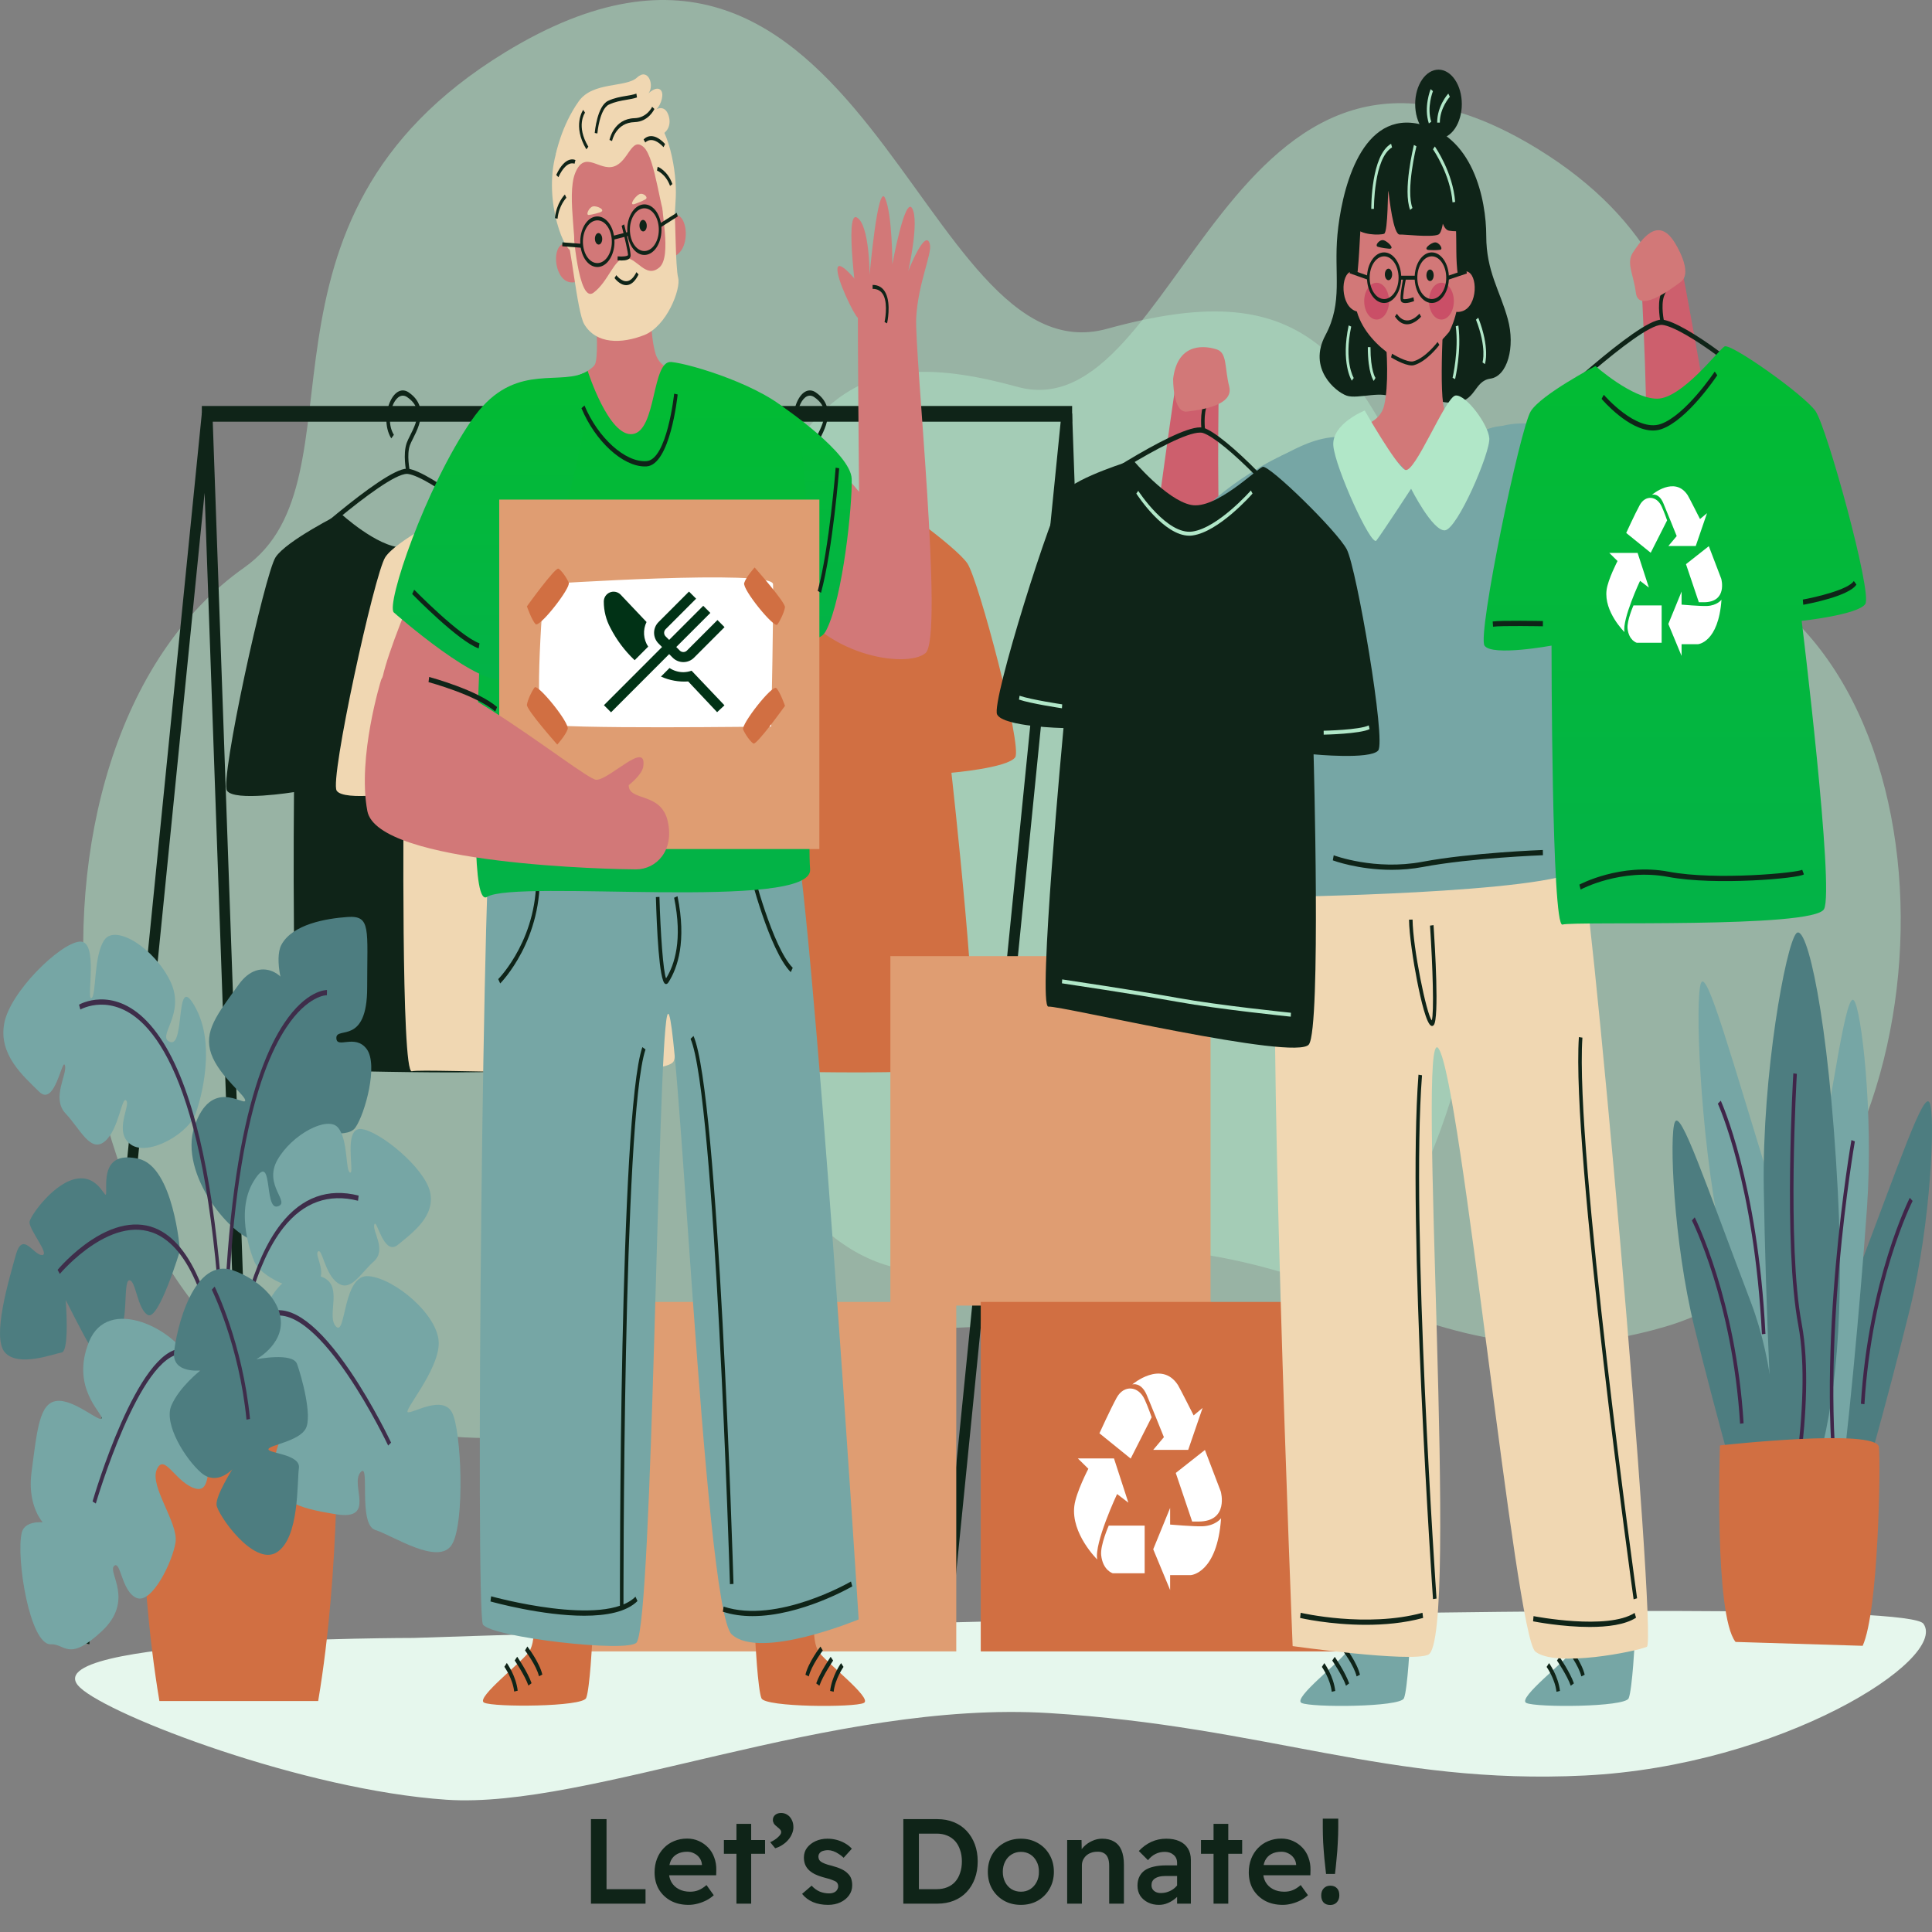 <svg width="160" height="160" viewBox="0 0 160 160" fill="none" xmlns="http://www.w3.org/2000/svg">
<rect x="0" y="0" width="160" height="160" fill="#808080" stroke="none"/>
<g clip-path="url(#clip0_1502_40753)">
<path opacity="0.5" d="M41.822 4.337C71.668 -13.9 75.99 31.552 91.68 27.23C107.371 22.907 112.863 27.92 119.723 47.759C129.814 76.946 117.055 116.224 97.447 111.754C61.916 103.654 55.354 124.957 29.554 117.464C3.754 109.971 -0.935 61.908 20.231 46.999C30.699 39.626 18.931 18.324 41.822 4.337Z" fill="#B1E7C8"/>
<path opacity="0.5" d="M127.275 12.286C101.525 -3.448 97.797 35.765 84.26 32.037C70.723 28.308 65.985 32.632 60.067 49.748C51.361 74.928 62.368 108.814 79.285 104.958C109.938 97.971 115.6 116.349 137.858 109.885C160.116 103.42 164.162 61.954 145.902 49.092C136.871 42.731 147.024 24.353 127.275 12.286Z" fill="#B1E7C8"/>
<path d="M34.241 135.647C34.241 135.647 157.24 131.528 159.295 134.474C161.349 137.421 147.483 146.24 131.229 147.041C114.976 147.843 104.906 142.984 86.912 141.872C68.917 140.759 48.775 149.847 36.97 149.046C25.164 148.244 9.137 142.123 6.623 139.751C2.271 135.647 34.241 135.647 34.241 135.647Z" fill="#E6F7ED"/>
<path d="M31.422 48.511C28.493 48.511 23.535 48.327 23.236 47.094C23.199 46.941 23.199 46.705 23.41 46.448C23.762 46.12 31.708 38.812 33.708 38.812C33.742 38.812 33.774 38.813 33.805 38.818C35.599 39.047 41.485 43.568 43.205 46.037C43.367 46.27 43.341 46.49 43.31 46.601C42.881 48.168 34.583 48.511 31.422 48.511ZM33.708 39.245C31.792 39.245 23.662 46.724 23.58 46.8C23.534 46.859 23.506 46.923 23.512 46.947C23.623 47.401 25.82 48.077 31.422 48.077C38.003 48.077 42.826 47.213 43.039 46.437C43.045 46.413 43.005 46.354 43.001 46.348C41.309 43.919 35.535 39.474 33.78 39.25C33.757 39.247 33.734 39.245 33.708 39.245Z" fill="#0F2418"/>
<path d="M28.216 42.528C28.216 42.528 31.231 45.296 33.288 45.341C35.346 45.386 38.413 41.419 38.92 41.134C39.428 40.85 45.473 45.28 46.401 46.656C47.329 48.032 50.975 61.834 50.362 62.715C49.75 63.597 45.082 63.997 45.082 63.997C45.082 63.997 47.585 86.306 46.696 87.906C45.808 89.506 25.937 88.44 25.026 88.719C24.115 88.997 24.347 65.599 24.347 65.599C24.347 65.599 19.394 66.402 18.798 65.478C18.202 64.555 21.926 47.519 22.825 46.145C23.723 44.772 28.216 42.528 28.216 42.528Z" fill="#0F2418"/>
<path d="M33.652 39.099C33.64 39.039 33.347 37.621 33.685 36.673C33.748 36.495 33.849 36.294 33.966 36.062C34.271 35.456 34.651 34.7 34.534 34.017C34.461 33.589 34.189 33.211 33.726 32.892C33.316 32.611 32.889 32.813 32.583 33.432C32.238 34.131 32.139 35.241 32.619 36.01L32.403 36.304C31.816 35.364 31.93 34.019 32.346 33.176C32.735 32.388 33.311 32.129 33.85 32.498C34.397 32.874 34.723 33.349 34.819 33.91C34.971 34.794 34.527 35.676 34.202 36.321C34.092 36.539 33.997 36.727 33.945 36.875C33.664 37.663 33.93 38.957 33.933 38.97L33.652 39.099Z" fill="#0F2418"/>
<path d="M32.973 47.975C30.959 47.975 28.797 45.383 28.696 45.261L28.882 44.926C28.909 44.958 31.544 48.118 33.576 47.447C35.637 46.769 38.064 43.24 38.088 43.205L38.295 43.513C38.194 43.661 35.782 47.166 33.64 47.871C33.421 47.942 33.198 47.975 32.973 47.975Z" fill="#0F2418"/>
<path d="M7.399 136.17L6.528 135.98L16.719 34.179L17.595 34.241L21.191 136.048L20.312 136.116L16.945 40.816L7.399 136.17Z" fill="#0F2418"/>
<path d="M78.594 136.17L77.723 135.98L87.915 34.179L88.79 34.241L92.386 136.048L91.507 136.116L88.14 40.816L78.594 136.17Z" fill="#0F2418"/>
<path d="M88.789 33.622H16.715V34.923H88.789V33.622Z" fill="#0F2418"/>
<path d="M79.194 107.82H46.746V136.762H79.194V107.82Z" fill="#DF9D72"/>
<path d="M40.504 48.511C37.576 48.511 32.618 48.327 32.319 47.094C32.282 46.941 32.282 46.705 32.492 46.448C32.845 46.12 40.791 38.812 42.791 38.812C42.825 38.812 42.857 38.813 42.888 38.818C44.682 39.047 50.568 43.568 52.288 46.037C52.45 46.27 52.424 46.49 52.394 46.601C51.963 48.168 43.665 48.511 40.504 48.511ZM42.791 39.245C40.875 39.245 32.745 46.724 32.663 46.8C32.617 46.859 32.59 46.923 32.595 46.947C32.706 47.401 34.903 48.077 40.505 48.077C47.086 48.077 51.909 47.213 52.122 46.437C52.129 46.413 52.088 46.354 52.084 46.348C50.392 43.919 44.618 39.474 42.863 39.25C42.84 39.247 42.816 39.245 42.791 39.245Z" fill="#0F2418"/>
<path d="M37.299 42.528C37.299 42.528 40.314 45.296 42.371 45.341C44.429 45.386 47.495 41.419 48.003 41.134C48.51 40.85 54.556 45.28 55.484 46.656C56.412 48.032 60.057 61.834 59.445 62.715C58.833 63.597 54.165 63.997 54.165 63.997C54.165 63.997 56.667 86.306 55.779 87.906C54.891 89.506 35.02 88.44 34.109 88.719C33.198 88.997 33.43 65.599 33.43 65.599C33.43 65.599 28.477 66.402 27.881 65.478C27.284 64.555 31.009 47.519 31.907 46.145C32.805 44.771 37.299 42.528 37.299 42.528Z" fill="#F0D7B2"/>
<path d="M42.736 39.098C42.723 39.039 42.43 37.621 42.768 36.672C42.831 36.495 42.933 36.294 43.05 36.062C43.355 35.455 43.734 34.7 43.617 34.016C43.544 33.588 43.272 33.21 42.809 32.892C42.4 32.611 41.972 32.812 41.666 33.432C41.321 34.131 41.222 35.241 41.702 36.01L41.487 36.304C40.899 35.363 41.013 34.018 41.429 33.176C41.818 32.388 42.395 32.129 42.933 32.498C43.48 32.874 43.806 33.349 43.902 33.91C44.054 34.794 43.61 35.676 43.285 36.321C43.176 36.539 43.081 36.727 43.028 36.875C42.747 37.663 43.014 38.957 43.016 38.97L42.736 39.098Z" fill="#0F2418"/>
<path d="M42.056 47.975C40.042 47.975 37.88 45.383 37.779 45.261L37.965 44.926C37.992 44.958 40.63 48.119 42.659 47.447C44.72 46.769 47.148 43.24 47.172 43.205L47.378 43.513C47.277 43.661 44.866 47.166 42.723 47.871C42.505 47.942 42.281 47.975 42.056 47.975Z" fill="#0F2418"/>
<path d="M65.133 48.511C62.205 48.511 57.247 48.327 56.948 47.094C56.911 46.941 56.911 46.705 57.121 46.448C57.474 46.12 65.42 38.812 67.42 38.812C67.454 38.812 67.486 38.813 67.517 38.818C69.311 39.047 75.197 43.568 76.917 46.037C77.079 46.27 77.053 46.49 77.022 46.601C76.592 48.168 68.294 48.511 65.133 48.511ZM67.42 39.245C65.504 39.245 57.374 46.724 57.292 46.8C57.245 46.859 57.218 46.923 57.224 46.947C57.334 47.401 59.532 48.077 65.133 48.077C71.714 48.077 76.538 47.213 76.751 46.437C76.757 46.413 76.717 46.354 76.713 46.348C75.021 43.919 69.247 39.474 67.492 39.25C67.469 39.247 67.445 39.245 67.42 39.245Z" fill="#0F2418"/>
<path d="M61.927 42.528C61.927 42.528 64.942 45.296 66.999 45.341C69.057 45.386 72.124 41.419 72.631 41.134C73.139 40.85 79.184 45.28 80.112 46.656C81.04 48.032 84.686 61.834 84.073 62.715C83.461 63.597 78.793 63.997 78.793 63.997C78.793 63.997 81.296 86.306 80.407 87.906C79.519 89.506 59.648 88.44 58.737 88.719C57.826 88.997 58.058 65.599 58.058 65.599C58.058 65.599 53.105 66.402 52.509 65.478C51.912 64.555 55.637 47.519 56.535 46.145C57.433 44.771 61.927 42.528 61.927 42.528Z" fill="#D16F42"/>
<path d="M67.364 39.098C67.352 39.039 67.059 37.621 67.397 36.672C67.46 36.495 67.561 36.294 67.678 36.062C67.983 35.455 68.363 34.7 68.246 34.016C68.172 33.588 67.9 33.21 67.437 32.892C67.028 32.611 66.6 32.812 66.294 33.432C65.949 34.131 65.851 35.241 66.331 36.01L66.115 36.304C65.528 35.363 65.642 34.018 66.057 33.176C66.447 32.388 67.023 32.129 67.561 32.498C68.108 32.874 68.435 33.349 68.531 33.91C68.682 34.794 68.238 35.676 67.914 36.321C67.804 36.539 67.709 36.727 67.657 36.875C67.376 37.663 67.642 38.957 67.645 38.97L67.364 39.098Z" fill="#0F2418"/>
<path d="M66.685 47.975C64.671 47.975 62.509 45.383 62.408 45.261L62.594 44.926C62.621 44.958 65.257 48.119 67.288 47.447C69.349 46.769 71.776 43.24 71.801 43.205L72.007 43.513C71.906 43.661 69.495 47.166 67.352 47.871C67.134 47.942 66.91 47.975 66.685 47.975Z" fill="#0F2418"/>
<path d="M100.251 79.182H73.737V108.123H100.251V79.182Z" fill="#DF9D72"/>
<path d="M148.466 128.689C148.466 128.689 151.015 112.261 147.156 99.786C143.297 87.311 141.343 80.141 140.861 81.434C140.378 82.726 140.742 93.614 142.473 102.305C144.203 110.995 147.133 124.076 148.466 128.689Z" fill="#76A6A5"/>
<path d="M145.913 110.495C145.295 98.038 142.296 91.465 142.265 91.4L142.507 91.154C142.538 91.22 145.581 97.879 146.206 110.464L145.913 110.495Z" fill="#402549"/>
<path d="M152.199 129.78C152.199 129.78 149.65 116.412 153.509 106.26C157.368 96.109 159.322 90.274 159.804 91.326C160.287 92.378 159.923 101.238 158.192 108.31C156.461 115.382 153.532 126.026 152.199 129.78Z" fill="#4D7D80"/>
<path d="M152.252 124.397C152.252 124.397 147.781 113.479 149.869 101.252C151.957 89.024 152.908 82.176 153.526 82.843C154.144 83.51 155.165 92.141 154.617 100.009C154.068 107.877 152.936 119.939 152.252 124.397Z" fill="#76A6A5"/>
<path d="M147.381 127.305C147.381 127.305 153.47 122.92 152.201 98.677C151.442 84.18 149.615 76.339 148.755 77.302C147.895 78.266 145.925 88.974 146.068 98.364C146.211 107.755 146.812 122.078 147.381 127.305Z" fill="#4D7D80"/>
<path d="M148.034 127.529L147.754 127.395C147.778 127.285 150.159 116.29 148.926 109.744C147.673 103.097 148.507 89.032 148.516 88.891L148.808 88.93C148.8 89.07 147.971 103.057 149.209 109.629C150.466 116.301 148.134 127.074 148.034 127.529Z" fill="#402549"/>
<path d="M152.11 124.448C150.319 111.737 153.298 94.586 153.328 94.415L153.612 94.524C153.582 94.695 150.62 111.749 152.397 124.36L152.11 124.448Z" fill="#402549"/>
<path d="M154.405 116.292L154.112 116.253C154.738 105.998 158.126 99.264 158.16 99.197L158.394 99.459C158.361 99.524 155.022 106.167 154.405 116.292Z" fill="#402549"/>
<path d="M146.313 131.376C146.313 131.376 148.862 118.008 145.003 107.856C141.144 97.705 139.19 91.871 138.708 92.922C138.225 93.974 138.588 102.834 140.32 109.906C142.05 116.978 144.98 127.623 146.313 131.376Z" fill="#4D7D80"/>
<path d="M144.106 117.908C143.488 107.782 140.149 101.141 140.116 101.075L140.35 100.813C140.384 100.88 143.772 107.614 144.398 117.869L144.106 117.908Z" fill="#402549"/>
<path d="M142.438 119.704C142.438 119.704 155.462 118.251 155.605 119.849C155.749 121.447 155.565 133.419 154.258 136.299L143.731 135.978C141.948 133.726 142.438 119.704 142.438 119.704Z" fill="#D16F42"/>
<path d="M48.94 157.653V150.653H50.23V156.453H53.46V157.653H48.94ZM57.02 157.753C56.467 157.753 55.977 157.64 55.55 157.413C55.13 157.18 54.8 156.863 54.56 156.463C54.327 156.057 54.21 155.59 54.21 155.063C54.21 154.65 54.277 154.273 54.41 153.933C54.543 153.593 54.73 153.3 54.97 153.053C55.21 152.8 55.493 152.607 55.82 152.473C56.153 152.333 56.513 152.263 56.9 152.263C57.253 152.263 57.577 152.33 57.87 152.463C58.17 152.597 58.43 152.78 58.65 153.013C58.87 153.24 59.037 153.513 59.15 153.833C59.27 154.147 59.327 154.49 59.32 154.863L59.31 155.303H55.05L54.81 154.453H58.28L58.13 154.623V154.393C58.11 154.193 58.043 154.017 57.93 153.863C57.817 153.703 57.67 153.58 57.49 153.493C57.317 153.4 57.123 153.353 56.91 153.353C56.583 153.353 56.307 153.417 56.08 153.543C55.853 153.663 55.68 153.843 55.56 154.083C55.447 154.323 55.39 154.62 55.39 154.973C55.39 155.313 55.46 155.61 55.6 155.863C55.747 156.117 55.953 156.313 56.22 156.453C56.487 156.593 56.797 156.663 57.15 156.663C57.397 156.663 57.623 156.623 57.83 156.543C58.043 156.463 58.27 156.32 58.51 156.113L59.11 156.953C58.93 157.12 58.723 157.263 58.49 157.383C58.263 157.497 58.023 157.587 57.77 157.653C57.517 157.72 57.267 157.753 57.02 157.753ZM60.989 157.653V151.043H62.209V157.653H60.989ZM59.95 153.523V152.383H63.359V153.523H59.95ZM64.196 153.063L63.786 152.563C64.053 152.443 64.269 152.303 64.436 152.143C64.609 151.983 64.696 151.847 64.696 151.733C64.696 151.647 64.663 151.57 64.596 151.503C64.529 151.43 64.463 151.37 64.396 151.323C64.243 151.203 64.139 151.1 64.086 151.013C64.033 150.92 64.006 150.823 64.006 150.723C64.006 150.55 64.07 150.41 64.196 150.303C64.323 150.197 64.486 150.143 64.686 150.143C64.879 150.143 65.053 150.193 65.206 150.293C65.359 150.393 65.48 150.53 65.566 150.703C65.659 150.877 65.706 151.083 65.706 151.323C65.706 151.51 65.666 151.693 65.586 151.873C65.513 152.053 65.406 152.223 65.266 152.383C65.133 152.537 64.973 152.673 64.786 152.793C64.606 152.913 64.409 153.003 64.196 153.063ZM68.576 157.753C68.116 157.753 67.699 157.677 67.326 157.523C66.959 157.363 66.659 157.137 66.426 156.843L67.216 156.163C67.416 156.383 67.639 156.547 67.886 156.653C68.132 156.753 68.392 156.803 68.666 156.803C68.779 156.803 68.879 156.79 68.966 156.763C69.059 156.737 69.139 156.697 69.206 156.643C69.272 156.59 69.322 156.527 69.356 156.453C69.396 156.38 69.416 156.3 69.416 156.213C69.416 156.053 69.356 155.927 69.236 155.833C69.169 155.793 69.066 155.747 68.926 155.693C68.786 155.633 68.602 155.577 68.376 155.523C68.016 155.43 67.712 155.323 67.466 155.203C67.226 155.077 67.039 154.937 66.906 154.783C66.792 154.65 66.709 154.507 66.656 154.353C66.602 154.193 66.576 154.017 66.576 153.823C66.576 153.523 66.662 153.257 66.836 153.023C67.016 152.79 67.252 152.607 67.546 152.473C67.839 152.34 68.166 152.273 68.526 152.273C68.792 152.273 69.049 152.307 69.296 152.373C69.549 152.44 69.782 152.537 69.996 152.663C70.209 152.783 70.392 152.93 70.546 153.103L69.866 153.853C69.746 153.733 69.609 153.627 69.456 153.533C69.309 153.433 69.159 153.357 69.006 153.303C68.852 153.25 68.709 153.223 68.576 153.223C68.449 153.223 68.336 153.237 68.236 153.263C68.136 153.283 68.052 153.317 67.986 153.363C67.919 153.41 67.866 153.47 67.826 153.543C67.792 153.61 67.776 153.687 67.776 153.773C67.782 153.86 67.802 153.94 67.836 154.013C67.876 154.08 67.929 154.137 67.996 154.183C68.062 154.23 68.169 154.283 68.316 154.343C68.462 154.403 68.652 154.46 68.886 154.513C69.212 154.6 69.486 154.697 69.706 154.803C69.926 154.91 70.099 155.033 70.226 155.173C70.352 155.293 70.442 155.433 70.496 155.593C70.549 155.753 70.576 155.933 70.576 156.133C70.576 156.447 70.486 156.727 70.306 156.973C70.132 157.213 69.896 157.403 69.596 157.543C69.296 157.683 68.956 157.753 68.576 157.753ZM74.809 157.653V150.653H77.619C78.126 150.653 78.582 150.737 78.989 150.903C79.403 151.07 79.756 151.31 80.049 151.623C80.343 151.937 80.569 152.307 80.729 152.733C80.889 153.16 80.969 153.633 80.969 154.153C80.969 154.673 80.889 155.15 80.729 155.583C80.569 156.01 80.343 156.38 80.049 156.693C79.763 157 79.412 157.237 78.999 157.403C78.586 157.57 78.126 157.653 77.619 157.653H74.809ZM76.099 156.643L76.009 156.453H77.569C77.896 156.453 78.189 156.4 78.449 156.293C78.709 156.187 78.926 156.037 79.099 155.843C79.279 155.643 79.416 155.4 79.509 155.113C79.609 154.827 79.659 154.507 79.659 154.153C79.659 153.8 79.609 153.483 79.509 153.203C79.416 152.917 79.279 152.673 79.099 152.473C78.919 152.273 78.699 152.12 78.439 152.013C78.186 151.907 77.896 151.853 77.569 151.853H75.979L76.099 151.683V156.643ZM84.548 157.753C84.021 157.753 83.551 157.637 83.138 157.403C82.724 157.163 82.398 156.837 82.158 156.423C81.924 156.01 81.808 155.54 81.808 155.013C81.808 154.487 81.924 154.017 82.158 153.603C82.398 153.19 82.724 152.867 83.138 152.633C83.551 152.393 84.021 152.273 84.548 152.273C85.068 152.273 85.534 152.393 85.948 152.633C86.361 152.867 86.684 153.19 86.918 153.603C87.158 154.017 87.278 154.487 87.278 155.013C87.278 155.54 87.158 156.01 86.918 156.423C86.684 156.837 86.361 157.163 85.948 157.403C85.534 157.637 85.068 157.753 84.548 157.753ZM84.548 156.663C84.834 156.663 85.091 156.593 85.318 156.453C85.544 156.307 85.721 156.11 85.848 155.863C85.981 155.61 86.044 155.327 86.038 155.013C86.044 154.693 85.981 154.41 85.848 154.163C85.721 153.91 85.544 153.713 85.318 153.573C85.091 153.433 84.834 153.363 84.548 153.363C84.261 153.363 84.001 153.437 83.768 153.583C83.541 153.723 83.364 153.92 83.238 154.173C83.111 154.42 83.048 154.7 83.048 155.013C83.048 155.327 83.111 155.61 83.238 155.863C83.364 156.11 83.541 156.307 83.768 156.453C84.001 156.593 84.261 156.663 84.548 156.663ZM88.378 157.653V152.383H89.568L89.588 153.463L89.358 153.583C89.431 153.35 89.561 153.137 89.748 152.943C89.942 152.743 90.171 152.583 90.438 152.463C90.705 152.337 90.981 152.273 91.268 152.273C91.668 152.273 92.001 152.353 92.268 152.513C92.541 152.673 92.745 152.913 92.878 153.233C93.011 153.553 93.078 153.953 93.078 154.433V157.653H91.858V154.523C91.858 154.25 91.822 154.027 91.748 153.853C91.675 153.673 91.561 153.543 91.408 153.463C91.255 153.377 91.068 153.34 90.848 153.353C90.668 153.353 90.501 153.383 90.348 153.443C90.195 153.497 90.061 153.577 89.948 153.683C89.841 153.783 89.755 153.903 89.688 154.043C89.628 154.177 89.598 154.323 89.598 154.483V157.653H88.988C88.875 157.653 88.765 157.653 88.658 157.653C88.558 157.653 88.465 157.653 88.378 157.653ZM97.482 157.653V154.283C97.482 153.997 97.385 153.773 97.192 153.613C97.005 153.447 96.762 153.363 96.462 153.363C96.182 153.363 95.929 153.42 95.702 153.533C95.475 153.64 95.265 153.813 95.072 154.053L94.312 153.293C94.625 152.96 94.972 152.707 95.352 152.533C95.732 152.36 96.142 152.273 96.582 152.273C97.002 152.273 97.362 152.34 97.662 152.473C97.969 152.607 98.205 152.807 98.372 153.073C98.539 153.333 98.622 153.653 98.622 154.033V157.653H97.482ZM95.982 157.753C95.642 157.753 95.339 157.687 95.072 157.553C94.805 157.42 94.592 157.237 94.432 157.003C94.279 156.763 94.202 156.483 94.202 156.163C94.202 155.883 94.252 155.64 94.352 155.433C94.452 155.22 94.599 155.043 94.792 154.903C94.992 154.763 95.239 154.66 95.532 154.593C95.832 154.52 96.175 154.483 96.562 154.483H98.072L97.982 155.363H96.492C96.312 155.363 96.152 155.38 96.012 155.413C95.872 155.447 95.752 155.497 95.652 155.563C95.552 155.63 95.479 155.71 95.432 155.803C95.385 155.89 95.362 155.997 95.362 156.123C95.362 156.257 95.395 156.373 95.462 156.473C95.529 156.567 95.619 156.64 95.732 156.693C95.845 156.747 95.979 156.773 96.132 156.773C96.352 156.773 96.559 156.737 96.752 156.663C96.952 156.59 97.129 156.487 97.282 156.353C97.435 156.22 97.555 156.07 97.642 155.903L97.892 156.583C97.752 156.817 97.579 157.02 97.372 157.193C97.172 157.367 96.952 157.503 96.712 157.603C96.479 157.703 96.235 157.753 95.982 157.753ZM100.501 157.653V151.043H101.721V157.653H100.501ZM99.461 153.523V152.383H102.871V153.523H99.461ZM106.229 157.753C105.676 157.753 105.186 157.64 104.759 157.413C104.339 157.18 104.009 156.863 103.769 156.463C103.536 156.057 103.419 155.59 103.419 155.063C103.419 154.65 103.486 154.273 103.619 153.933C103.752 153.593 103.939 153.3 104.179 153.053C104.419 152.8 104.702 152.607 105.029 152.473C105.362 152.333 105.722 152.263 106.109 152.263C106.462 152.263 106.786 152.33 107.079 152.463C107.379 152.597 107.639 152.78 107.859 153.013C108.079 153.24 108.246 153.513 108.359 153.833C108.479 154.147 108.536 154.49 108.529 154.863L108.519 155.303H104.259L104.019 154.453H107.489L107.339 154.623V154.393C107.319 154.193 107.252 154.017 107.139 153.863C107.026 153.703 106.879 153.58 106.699 153.493C106.526 153.4 106.332 153.353 106.119 153.353C105.792 153.353 105.516 153.417 105.289 153.543C105.062 153.663 104.889 153.843 104.769 154.083C104.656 154.323 104.599 154.62 104.599 154.973C104.599 155.313 104.669 155.61 104.809 155.863C104.956 156.117 105.162 156.313 105.429 156.453C105.696 156.593 106.006 156.663 106.359 156.663C106.606 156.663 106.832 156.623 107.039 156.543C107.252 156.463 107.479 156.32 107.719 156.113L108.319 156.953C108.139 157.12 107.932 157.263 107.699 157.383C107.472 157.497 107.232 157.587 106.979 157.653C106.726 157.72 106.476 157.753 106.229 157.753ZM109.818 155.193C109.772 154.78 109.725 154.35 109.678 153.903C109.638 153.457 109.605 153.013 109.578 152.573C109.558 152.133 109.548 151.717 109.548 151.323V150.613H110.828V151.323C110.828 151.737 110.815 152.17 110.788 152.623C110.768 153.07 110.735 153.513 110.688 153.953C110.648 154.393 110.605 154.807 110.558 155.193H109.818ZM110.168 157.763C109.928 157.763 109.742 157.693 109.608 157.553C109.482 157.413 109.418 157.217 109.418 156.963C109.418 156.73 109.485 156.54 109.618 156.393C109.758 156.24 109.942 156.163 110.168 156.163C110.402 156.163 110.585 156.233 110.718 156.373C110.852 156.507 110.918 156.703 110.918 156.963C110.918 157.197 110.848 157.39 110.708 157.543C110.568 157.69 110.388 157.763 110.168 157.763Z" fill="#0F2418"/>
<path d="M62.547 135.812C62.547 135.812 62.755 139.9 63.06 140.645C63.364 141.389 70.768 141.419 71.542 141.029C72.315 140.639 68.181 137.513 67.747 136.71C67.313 135.907 67.412 134.541 67.412 134.541L62.547 135.812Z" fill="#D16F42"/>
<path d="M69.039 140.105L68.749 140.033C68.888 138.811 69.623 137.774 69.654 137.73L69.856 138.046C69.848 138.056 69.161 139.028 69.039 140.105Z" fill="#0F2418"/>
<path d="M67.858 139.606L67.596 139.409C67.907 138.508 68.755 137.263 68.791 137.21L68.997 137.519C68.989 137.531 68.147 138.768 67.858 139.606Z" fill="#0F2418"/>
<path d="M66.981 138.834L66.703 138.695C66.935 137.688 67.906 136.416 67.947 136.363L68.141 136.688C68.132 136.7 67.188 137.936 66.981 138.834Z" fill="#0F2418"/>
<path d="M49.055 135.807C49.055 135.807 48.848 139.881 48.544 140.623C48.241 141.365 40.862 141.395 40.092 141.006C39.322 140.617 43.441 137.502 43.874 136.702C44.306 135.902 44.208 134.54 44.208 134.54L49.055 135.807Z" fill="#D16F42"/>
<path d="M71.11 134.114C71.11 134.114 67.359 74.464 65.567 67.116C63.775 59.769 41.66 65.038 40.831 65.945C40.002 66.853 39.352 133.508 39.995 134.535C40.647 135.577 52.126 136.919 52.731 136.012C54.06 134.018 54.465 87.149 55.248 84.12C56.136 80.679 58.251 133.193 60.599 135.353C62.947 137.514 71.11 134.114 71.11 134.114Z" fill="#76A6A5"/>
<path d="M55.161 81.493C55.126 81.493 55.098 81.481 55.08 81.471C54.585 81.198 54.391 76.857 54.318 74.294L54.612 74.276C54.694 77.206 54.924 80.519 55.162 81.023C55.871 79.89 56.54 77.831 55.828 74.347L56.109 74.222C56.871 77.951 56.12 80.159 55.355 81.356C55.285 81.464 55.215 81.493 55.161 81.493Z" fill="#0F2418"/>
<path d="M60.451 131.193C60.439 130.788 59.208 90.641 57.188 86.032L57.435 85.796C59.498 90.504 60.694 129.515 60.745 131.174L60.451 131.193Z" fill="#0F2418"/>
<path d="M51.34 133.277C51.337 131.607 51.282 92.306 53.197 86.717L53.459 86.912C51.576 92.409 51.633 132.868 51.634 133.277L51.34 133.277Z" fill="#0F2418"/>
<path d="M65.486 80.508C63.72 78.733 62.099 72.341 62.031 72.069L62.307 71.918C62.323 71.983 63.962 78.452 65.651 80.149L65.486 80.508Z" fill="#0F2418"/>
<path d="M41.425 81.446L41.261 81.086C41.296 81.052 44.735 77.562 44.38 72.001L44.672 71.96C45.044 77.782 41.461 81.41 41.425 81.446Z" fill="#0F2418"/>
<path d="M37.269 42.055C37.269 42.055 31.042 55.511 31.605 57.208C32.168 58.904 37.828 61.294 39.342 62.22C40.856 63.146 46.915 50.901 46.357 49.011C45.799 47.121 39.98 34.981 37.269 42.055Z" fill="#D27878"/>
<path d="M71.045 25.486C71.045 25.486 69.899 17.425 70.958 18.008C72.018 18.592 72.018 22.755 72.018 22.755C72.018 22.755 72.697 15.029 73.303 16.417C73.908 17.806 73.9 21.897 73.9 21.897C73.9 21.897 74.942 16.165 75.547 17.263C76.153 18.362 75.219 22.441 75.219 22.441C75.219 22.441 76.643 18.806 77.008 20.226C77.208 21.005 76.027 23.453 75.876 26.328C75.724 29.203 78.184 52.781 76.648 54.085C75.113 55.39 67.944 54.35 65.249 49.023C64.413 47.371 66.627 38.118 67.506 37.708C68.385 37.298 71.143 40.726 71.143 40.726C71.143 40.726 71.025 27.558 71.045 25.486Z" fill="#D27878"/>
<path d="M73.465 26.776L73.255 26.674C73.259 26.66 73.561 25.259 73.173 24.468C72.994 24.105 72.689 23.921 72.265 23.921V23.595C72.763 23.595 73.129 23.825 73.351 24.277C73.805 25.203 73.479 26.712 73.465 26.776Z" fill="#0F2418"/>
<path d="M71.443 23.898C71.443 23.898 69.527 21.379 69.362 22.189C69.198 22.998 70.81 26.233 71.044 26.314C71.279 26.395 72.135 24.74 71.443 23.898Z" fill="#D27878"/>
<path d="M64.75 33.633C64.75 33.633 70.476 37.509 70.534 39.664C70.591 41.819 69.815 49.449 68.439 52.173C67.062 54.898 62.699 48.535 61.105 47.357C59.51 46.179 61.951 31.486 64.75 33.633Z" fill="url(#paint0_linear_1502_40753)"/>
<path d="M54.275 18.655C54.275 18.655 53.382 26.102 54.275 29.247C55.167 32.393 61.078 28.929 62.863 39.564C64.647 50.198 64.816 59.277 63.366 60.008C61.916 60.74 45.492 60.347 44.487 60.657C41.363 61.623 41.448 34.795 42.563 33.83C43.679 32.865 48.698 31.143 49.256 30.202C49.813 29.261 48.921 21.05 48.921 21.05L54.275 18.655Z" fill="#D27878"/>
<path d="M53.187 11.21C53.187 11.21 49.401 11.012 47.839 12.968C46.276 14.925 47.406 17.711 47.319 20.358C47.227 23.142 48.579 24.806 48.579 24.806C48.579 24.806 50.815 26.698 52.245 26.498C52.812 26.419 56.833 22.82 55.799 19.277C54.721 15.586 54.786 11.089 53.187 11.21Z" fill="#D27878"/>
<path d="M48.783 17.8C48.783 17.8 49.136 17.765 49.685 17.587C50.234 17.409 49.458 17.022 49.113 17.093C48.767 17.163 48.465 17.855 48.783 17.8Z" fill="#F0D7B2"/>
<path d="M53.444 16.512C53.444 16.512 53.115 16.706 52.568 16.895C52.02 17.083 52.608 16.24 52.941 16.084C53.273 15.927 53.748 16.359 53.444 16.512Z" fill="#F0D7B2"/>
<path d="M54.763 20.076C54.763 20.076 54.992 17.882 55.952 17.82C56.913 17.758 57.22 20.428 55.97 21.161C54.72 21.894 54.763 20.076 54.763 20.076Z" fill="#D27878"/>
<path d="M48.203 21.765C48.203 21.765 47.491 19.811 46.572 20.228C45.652 20.645 45.968 23.314 47.312 23.385C48.656 23.457 48.203 21.765 48.203 21.765Z" fill="#D27878"/>
<path d="M47.315 20.757C48.033 20.886 46.848 16.232 47.643 14.31C48.438 12.387 49.606 14.177 50.835 13.788C52.063 13.399 52.286 11.268 53.305 12.185C54.324 13.101 54.721 18.026 55.284 18.32C55.847 18.614 55.855 18.413 55.963 16.371C56.07 14.329 55.443 10.298 53.613 9.166C51.783 8.034 47.348 9.146 46.26 12.057C44.813 15.923 46.596 20.628 47.315 20.757Z" fill="#F0D7B2"/>
<path d="M55.49 15.395C55.141 14.41 54.417 14.126 54.41 14.123L54.465 13.808C54.498 13.82 55.292 14.132 55.685 15.244L55.49 15.395Z" fill="#0F2418"/>
<path d="M46.245 14.672L46.064 14.488C46.835 12.829 47.623 13.239 47.656 13.257L47.579 13.562L47.617 13.409L47.58 13.562C47.553 13.548 46.914 13.235 46.245 14.672Z" fill="#0F2418"/>
<path d="M46.175 18.111L45.957 18.066C46.075 16.823 46.752 16.137 46.781 16.108L46.904 16.378C46.898 16.384 46.279 17.015 46.175 18.111Z" fill="#0F2418"/>
<path d="M53.315 19.159C53.479 19.117 53.588 18.872 53.557 18.613C53.527 18.353 53.37 18.176 53.206 18.218C53.041 18.26 52.933 18.504 52.963 18.764C52.994 19.024 53.151 19.2 53.315 19.159Z" fill="#0F2418"/>
<path d="M49.626 20.248C49.79 20.207 49.898 19.962 49.868 19.703C49.837 19.443 49.68 19.266 49.516 19.308C49.352 19.35 49.243 19.594 49.274 19.854C49.304 20.114 49.462 20.29 49.626 20.248Z" fill="#0F2418"/>
<path d="M47.454 18.867C47.454 18.867 47.88 25.187 49.148 24.244C50.416 23.301 50.859 21.344 51.825 21.369C52.792 21.394 53.485 23.082 54.595 22.158C55.705 21.234 54.615 17.076 54.926 16.961C55.237 16.846 55.744 17.264 55.848 17.542C55.952 17.82 55.926 22.081 56.163 23.012C56.401 23.943 55.21 27.024 53.346 27.752C51.481 28.481 49.381 28.521 48.386 26.854C47.771 25.822 47.264 19.903 46.92 19.818C46.575 19.735 47.454 18.867 47.454 18.867Z" fill="#F0D7B2"/>
<path d="M46.029 12.788C46.029 12.788 46.47 10.44 47.936 8.379C49.102 6.74 51.846 7.273 52.758 6.421C53.669 5.569 54.215 7.04 53.71 7.727C53.71 7.727 54.297 7.144 54.673 7.419C55.05 7.695 54.767 8.665 54.361 9.048C54.361 9.048 54.973 8.689 55.298 9.389C55.622 10.089 55.481 11.045 54.381 11.299C53.279 11.554 48.507 10.878 46.029 12.788Z" fill="#F0D7B2"/>
<path d="M49.471 11.054L49.252 11.013C49.26 10.922 49.453 8.781 50.359 8.352C50.876 8.106 51.396 8.019 51.854 7.942C52.16 7.89 52.45 7.842 52.702 7.753L52.753 8.069C52.488 8.162 52.192 8.212 51.879 8.265C51.431 8.341 50.923 8.426 50.426 8.662C49.653 9.028 49.472 11.033 49.471 11.054Z" fill="#0F2418"/>
<path d="M50.687 11.681L50.476 11.589C50.49 11.518 50.84 9.837 52.544 9.788C53.588 9.759 54.006 8.854 54.01 8.845L54.194 9.025C54.174 9.068 53.706 10.081 52.549 10.114C51.013 10.157 50.699 11.619 50.687 11.681Z" fill="#0F2418"/>
<path d="M48.559 12.366C47.38 10.401 48.29 9.109 48.299 9.097L48.45 9.334C48.418 9.379 47.692 10.431 48.724 12.15L48.559 12.366Z" fill="#0F2418"/>
<path d="M54.951 12.188C53.995 11.166 53.464 11.777 53.442 11.804L53.301 11.554C53.328 11.52 53.978 10.745 55.08 11.925L54.951 12.188Z" fill="#0F2418"/>
<path d="M51.587 18.637C51.587 18.637 52.166 20.884 52.114 21.185C52.063 21.486 51.149 21.39 51.149 21.39" fill="#D27878"/>
<path d="M51.482 21.573C51.367 21.573 51.251 21.565 51.139 21.554L51.155 21.23C51.553 21.271 51.953 21.225 52.011 21.13C52.024 20.958 51.754 19.752 51.483 18.696L51.688 18.58C51.865 19.27 52.273 20.909 52.219 21.226C52.172 21.497 51.84 21.573 51.482 21.573Z" fill="#0F2418"/>
<path d="M51.857 23.615C51.325 23.615 50.911 23.051 50.892 23.026L51.042 22.788C51.047 22.794 51.459 23.351 51.941 23.284C52.224 23.244 52.481 22.993 52.705 22.54L52.882 22.731C52.619 23.264 52.309 23.559 51.96 23.608C51.925 23.613 51.891 23.615 51.857 23.615Z" fill="#0F2418"/>
<path d="M49.47 22.113C48.779 22.113 48.192 21.382 48.075 20.375C48.011 19.824 48.095 19.268 48.313 18.811C48.532 18.354 48.857 18.05 49.23 17.955C49.311 17.935 49.392 17.924 49.473 17.924C50.164 17.924 50.751 18.656 50.868 19.663C50.932 20.215 50.848 20.77 50.63 21.227C50.411 21.684 50.085 21.988 49.712 22.083C49.632 22.103 49.551 22.113 49.47 22.113ZM49.473 18.249C49.405 18.249 49.336 18.258 49.268 18.275C48.953 18.355 48.678 18.612 48.493 18.998C48.309 19.384 48.237 19.854 48.292 20.319C48.391 21.17 48.886 21.788 49.47 21.788C49.538 21.788 49.607 21.779 49.675 21.762C49.99 21.681 50.265 21.425 50.45 21.039C50.634 20.653 50.706 20.183 50.651 19.718C50.552 18.867 50.056 18.249 49.473 18.249Z" fill="#0F2418"/>
<path d="M53.362 21.114C52.672 21.114 52.085 20.383 51.968 19.376C51.903 18.825 51.988 18.269 52.206 17.812C52.425 17.355 52.75 17.051 53.123 16.956C53.203 16.935 53.285 16.925 53.366 16.925C54.057 16.925 54.643 17.656 54.761 18.664C54.825 19.215 54.74 19.77 54.522 20.227C54.304 20.685 53.978 20.989 53.605 21.084C53.525 21.105 53.443 21.114 53.362 21.114ZM53.365 17.25C53.297 17.25 53.228 17.259 53.161 17.276C52.845 17.356 52.57 17.614 52.386 18C52.201 18.386 52.13 18.855 52.184 19.32C52.283 20.172 52.779 20.789 53.362 20.789C53.43 20.789 53.499 20.78 53.567 20.763C53.882 20.683 54.157 20.426 54.342 20.04C54.526 19.654 54.598 19.185 54.543 18.719C54.444 17.868 53.949 17.25 53.365 17.25Z" fill="#0F2418"/>
<path d="M52.059 19.198L50.744 19.534L50.782 19.855L52.097 19.519L52.059 19.198Z" fill="#0F2418"/>
<path d="M46.575 20.07L46.563 20.395L48.175 20.52L48.187 20.194L46.575 20.07Z" fill="#0F2418"/>
<path d="M56.043 17.624L54.604 18.537L54.691 18.837L56.13 17.924L56.043 17.624Z" fill="#0F2418"/>
<path d="M48.666 30.709C48.666 30.709 50.424 36.243 52.406 35.945C54.389 35.647 53.965 29.83 55.59 29.979C57.214 30.129 63.376 32 65.596 34.382C67.817 36.764 66.785 68.469 67.088 71.983C67.391 75.498 42.756 72.79 40.334 74.277C37.912 75.765 40.968 39.376 40.06 36.691C39.152 34.006 48.075 31.223 48.666 30.709Z" fill="url(#paint1_linear_1502_40753)"/>
<path d="M32.614 50.72C32.614 50.72 40.023 57.265 41.889 56.152C43.756 55.039 50.641 29.998 48.276 30.932C45.912 31.865 42.316 30.06 39.05 34.814C35.207 40.407 31.951 50.056 32.614 50.72Z" fill="url(#paint2_linear_1502_40753)"/>
<path d="M67.857 41.373H41.343V70.314H67.857V41.373Z" fill="#DF9D72"/>
<path d="M31.567 56.293C31.567 56.293 29.577 62.688 30.422 67.164C31.267 71.64 50.998 71.997 52.673 71.997C54.349 71.997 55.858 70.447 55.297 68.002C54.737 65.557 52.067 66.393 52.067 65.023C52.067 65.023 53.167 64.176 53.269 63.498C53.609 61.231 50.498 64.578 49.384 64.578C48.27 64.578 33.384 52.071 31.567 56.293Z" fill="#D27878"/>
<path d="M53.401 38.629C51.576 38.629 49.301 36.552 48.154 33.809L48.403 33.581C49.531 36.278 51.79 38.308 53.537 38.191C55.24 38.082 55.825 32.656 55.831 32.602L56.121 32.667C56.096 32.906 55.491 38.5 53.549 38.624C53.5 38.627 53.45 38.629 53.401 38.629Z" fill="#0F2418"/>
<path d="M41.017 58.927C39.44 57.56 35.528 56.501 35.489 56.491L35.541 56.064C35.704 56.108 39.544 57.148 41.166 58.553L41.017 58.927Z" fill="#0F2418"/>
<path d="M39.642 53.699C37.968 53.107 34.291 49.354 34.135 49.194L34.302 48.837C34.34 48.876 38.089 52.704 39.71 53.277L39.642 53.699Z" fill="#0F2418"/>
<path d="M67.994 49.095L67.721 48.935C68.694 45.309 69.201 38.797 69.206 38.732L69.498 38.781C69.493 38.847 68.981 45.417 67.994 49.095Z" fill="#0F2418"/>
<path d="M62.321 133.84C61.48 133.84 60.648 133.733 59.863 133.475L59.927 133.051C64.368 134.513 70.413 131.009 70.474 130.973L70.582 131.377C70.531 131.406 66.334 133.84 62.321 133.84Z" fill="#0F2418"/>
<path d="M48.383 133.808C44.896 133.808 40.873 132.696 40.619 132.625L40.674 132.199C40.768 132.225 50.062 134.796 52.628 132.232L52.793 132.591C51.878 133.505 50.203 133.808 48.383 133.808Z" fill="#0F2418"/>
<path d="M45.066 48.374C45.066 48.374 63.954 47.122 64.019 48.374C64.083 49.627 63.868 60.167 63.868 60.167C63.868 60.167 46.029 60.409 45.066 59.94C44.103 59.471 45.066 48.374 45.066 48.374Z" fill="white"/>
<path d="M55.417 54.172L50.603 58.991L50.014 58.402L54.828 53.583L54.533 53.289C54.299 53.054 54.168 52.736 54.168 52.405C54.168 52.073 54.299 51.755 54.533 51.521L57.06 48.991L57.649 49.58L55.122 52.11C55.083 52.149 55.053 52.194 55.032 52.245C55.011 52.296 55 52.35 55 52.405C55 52.459 55.011 52.514 55.032 52.564C55.053 52.615 55.083 52.661 55.122 52.7L55.417 52.994L58.239 50.169L58.828 50.759L56.005 53.583L56.299 53.878C56.377 53.956 56.483 54 56.594 54C56.704 54 56.81 53.956 56.888 53.878L59.417 51.348L60.004 51.937L57.477 54.467C57.243 54.701 56.925 54.832 56.594 54.832C56.263 54.832 55.945 54.701 55.711 54.467L55.417 54.172ZM52.56 54.675L53.68 53.553C53.481 53.254 53.364 52.909 53.34 52.551C53.316 52.192 53.386 51.834 53.543 51.512L51.39 49.238C51.276 49.125 51.132 49.047 50.974 49.016C50.817 48.984 50.654 49.001 50.505 49.062C50.357 49.123 50.23 49.228 50.141 49.361C50.052 49.495 50.004 49.652 50.004 49.812C50.001 50.582 50.192 51.34 50.56 52.016C51.071 53.009 51.747 53.908 52.56 54.675ZM56.594 55.667C56.186 55.667 55.786 55.547 55.446 55.322L54.738 56.03C55.445 56.349 56.22 56.488 56.994 56.435L59.389 58.98L59.996 58.41L57.273 55.544C57.055 55.622 56.825 55.664 56.594 55.667Z" fill="#013216"/>
<path d="M43.637 50.216C43.637 50.216 45.993 46.939 46.252 47.095C46.51 47.251 46.92 47.833 47.102 48.254C47.285 48.676 44.673 52.022 44.351 51.685C44.028 51.348 43.637 50.216 43.637 50.216Z" fill="#D16F42"/>
<path d="M62.496 46.996C62.496 46.996 65.069 49.894 65.007 50.296C64.945 50.698 64.624 51.391 64.373 51.727C64.121 52.062 61.459 48.803 61.632 48.278C61.803 47.753 62.496 46.996 62.496 46.996Z" fill="#D16F42"/>
<path d="M65.01 58.456C65.01 58.456 62.653 61.733 62.395 61.577C62.137 61.421 61.727 60.839 61.544 60.418C61.362 59.996 63.973 56.65 64.296 56.987C64.618 57.324 65.01 58.456 65.01 58.456Z" fill="#D16F42"/>
<path d="M46.149 61.662C46.149 61.662 43.575 58.764 43.637 58.362C43.699 57.96 44.02 57.267 44.272 56.931C44.523 56.596 47.185 59.855 47.013 60.38C46.841 60.906 46.149 61.662 46.149 61.662Z" fill="#D16F42"/>
<path d="M42.583 140.087C42.461 139.011 41.776 138.045 41.77 138.036L41.971 137.72C42.002 137.764 42.735 138.796 42.873 140.015L42.583 140.087Z" fill="#0F2418"/>
<path d="M43.761 139.592C43.472 138.756 42.633 137.525 42.625 137.513L42.831 137.204C42.867 137.257 43.712 138.497 44.022 139.395L43.761 139.592Z" fill="#0F2418"/>
<path d="M44.635 138.82C44.429 137.925 43.488 136.693 43.479 136.681L43.673 136.355C43.714 136.409 44.681 137.676 44.913 138.68L44.635 138.82Z" fill="#0F2418"/>
<path d="M21.353 102.795C21.353 102.795 23.383 104.833 25.44 102.332C27.496 99.831 28.791 99.14 27.609 97.557C26.427 95.973 24.696 96.113 25.17 94.622C25.643 93.131 28.648 94.515 29.44 93.369C30.231 92.224 31.338 88.194 30.373 86.884C29.408 85.574 27.855 86.919 27.856 85.949C27.857 84.98 30.413 86.592 30.408 81.766C30.402 76.939 30.749 75.801 28.776 75.941C27.041 76.064 24.229 76.526 23.305 78.243C22.66 79.44 23.519 82.393 23.632 81.658C23.745 80.922 21.561 79.051 19.774 81.529C17.988 84.008 16.833 85.407 17.498 87.287C18.163 89.168 20.465 90.807 20.299 91.172C20.132 91.537 17.474 89.265 16.112 93.263C14.751 97.26 19.272 102.63 21.353 102.795Z" fill="#4D7D80"/>
<path d="M21.014 104.359C21.014 104.359 19.351 100.502 21.014 97.811C22.677 95.12 21.824 100.223 22.978 99.912C24.131 99.6 21.774 98.169 22.978 96.053C24.181 93.937 27.131 92.381 27.988 93.376C28.845 94.372 28.595 96.986 28.996 97.111C29.397 97.235 28.394 93.377 29.899 93.501C31.403 93.626 35.165 96.706 35.616 98.713C36.068 100.721 34.162 102.09 32.958 103.085C31.754 104.081 31.202 100.845 31.002 101.405C30.801 101.965 32.055 103.495 30.952 104.473C29.849 105.451 29.069 107.007 27.979 106.26C26.889 105.513 26.689 103.334 26.338 103.646C25.987 103.957 27.341 105.657 25.987 106.456C24.633 107.256 21.442 105.682 21.014 104.359Z" fill="#76A6A5"/>
<path d="M16.256 92.066C16.256 92.066 18.067 87.062 16.256 83.571C14.444 80.08 15.373 86.701 14.117 86.297C12.861 85.893 15.428 84.036 14.117 81.291C12.806 78.546 9.593 76.527 8.66 77.819C7.726 79.111 7.999 82.502 7.562 82.664C7.125 82.825 8.218 77.819 6.579 77.981C4.94 78.143 0.843 82.139 0.352 84.743C-0.14 87.347 1.936 89.123 3.247 90.415C4.558 91.707 5.159 87.508 5.377 88.235C5.595 88.962 4.23 90.947 5.432 92.215C6.633 93.483 7.482 95.501 8.669 94.533C9.856 93.564 10.075 90.738 10.457 91.142C10.839 91.546 9.365 93.75 10.839 94.787C12.314 95.825 15.789 93.783 16.256 92.066Z" fill="#76A6A5"/>
<path d="M14.906 103.575C14.906 103.575 14.384 96.629 11.478 95.968C8.571 95.306 8.795 97.654 8.795 98.68C8.795 99.707 8.348 97.358 6.448 97.602C4.547 97.845 2.59 100.576 2.451 101.157C2.312 101.738 4.192 103.939 3.475 103.939C2.759 103.939 1.865 101.907 1.306 103.939C0.747 105.97 -0.706 110.768 0.411 112.008C1.529 113.247 4.435 112.122 5.106 112.008C5.777 111.894 5.442 107.662 5.442 107.662C5.442 107.662 7.121 110.985 7.399 111.355C7.677 111.724 8.601 110.747 9.66 110.38C10.718 110.012 10.149 106.087 10.702 106.028C11.255 105.97 11.366 108.462 12.26 108.908C13.154 109.355 14.906 103.575 14.906 103.575Z" fill="#4D7D80"/>
<path d="M18.583 122.91C18.582 122.756 18.454 107.463 23.279 101.343C25.006 99.152 27.166 98.37 29.701 99.013L29.651 99.441C27.207 98.819 25.128 99.57 23.471 101.671C18.75 107.658 18.875 122.751 18.877 122.902L18.583 122.91Z" fill="#3E2D4A"/>
<path d="M18.583 117.561C17.853 109.134 16.082 104.034 13.319 102.401C9.485 100.136 4.999 105.447 4.954 105.5L4.769 105.164C4.816 105.107 5.941 103.765 7.573 102.691C9.747 101.259 11.772 101.019 13.428 101.998C16.297 103.694 18.13 108.912 18.874 117.506L18.583 117.561Z" fill="#3E2D4A"/>
<path d="M18.493 118.958C18.1 97.502 21.014 88.512 23.527 84.749C25.374 81.984 27.008 81.99 27.077 81.989L27.073 82.423C27.044 82.404 25.475 82.436 23.721 85.077C21.255 88.788 18.397 97.677 18.787 118.946L18.493 118.958Z" fill="#3E2D4A"/>
<path d="M18.788 128.298L18.495 128.282C19.22 98.781 15.361 88.423 11.996 84.929C9.274 82.102 6.682 83.59 6.656 83.605L6.546 83.202C6.573 83.186 9.303 81.608 12.158 84.567C18.368 91.001 19.192 111.899 18.788 128.298Z" fill="#3E2D4A"/>
<path d="M27.898 117.54H22.49H17.06H11.652C11.652 117.54 11.326 129.751 13.201 140.872H17.06H22.49H26.35C28.224 129.752 27.898 117.54 27.898 117.54Z" fill="#D16F42"/>
<path d="M15.627 112.579C15.627 112.579 17.875 114.034 17.539 117.939C17.203 121.844 17.497 123.831 15.961 123.196C14.424 122.561 13.582 120.322 12.981 121.708C12.379 123.094 14.772 126.117 14.538 127.717C14.304 129.317 12.586 132.848 11.322 132.339C10.058 131.83 10 129.17 9.446 129.688C8.891 130.206 11.177 132.545 8.41 135.109C5.644 137.673 5.413 136.123 4.206 136.171C2.469 136.241 1.31 129.004 1.801 126.934C2.143 125.489 5.1 126.158 4.739 126.691C4.378 127.224 2.143 125.49 2.61 121.934C3.077 118.379 3.264 116.189 4.694 116.02C6.125 115.85 8.29 117.856 8.41 117.453C8.531 117.05 5.814 114.935 7.378 111.103C8.941 107.269 14.424 110.065 15.627 112.579Z" fill="#76A6A5"/>
<path d="M7.935 124.517L7.665 124.345C7.816 123.827 11.39 111.687 15.082 111.687C15.092 111.687 15.102 111.687 15.113 111.687C16.574 111.714 17.836 113.652 18.865 117.447L18.592 117.608C17.612 113.992 16.44 112.146 15.109 112.121C15.1 112.121 15.091 112.121 15.082 112.121C11.582 112.121 7.971 124.393 7.935 124.517Z" fill="#3E2D4A"/>
<path d="M20.811 114.239C20.811 114.239 21.07 104.095 26.49 105.687C28.584 106.302 26.968 108.949 27.82 109.852C28.671 110.755 28.358 105.473 30.548 105.687C32.737 105.901 36.334 108.946 36.334 111.237C36.334 113.529 33.299 116.929 33.8 116.963C34.301 116.996 36.646 115.542 37.428 116.963C38.21 118.383 38.523 126.109 37.428 127.909C36.333 129.709 32.542 127.166 31.076 126.704C29.609 126.242 30.702 120.883 29.843 121.945C28.983 123.006 31.184 125.95 27.816 125.403C24.448 124.855 23.041 124.351 22.728 121.945C22.415 119.539 24.761 116.698 24.135 116.963C23.51 117.227 22.24 119.333 21.549 117.469C20.857 115.605 20.811 114.239 20.811 114.239Z" fill="#76A6A5"/>
<path d="M32.147 119.717C32.091 119.598 26.473 107.767 22.454 109.036C20.741 109.573 19.536 112.446 18.873 117.573L18.585 117.492C19.272 112.176 20.553 109.189 22.393 108.611C24.17 108.05 26.396 109.719 29.009 113.564C30.937 116.401 32.373 119.439 32.388 119.47L32.147 119.717Z" fill="#3E2D4A"/>
<path d="M19.457 105.262C19.457 105.262 22.435 106.285 23.142 108.724C23.849 111.163 21.231 112.561 21.228 112.568C21.225 112.575 24.242 111.967 24.6 112.958C24.958 113.949 25.886 117.249 25.319 118.311C24.753 119.372 22.29 119.671 22.232 120.015C22.174 120.36 24.915 120.427 24.753 121.579C24.592 122.731 24.812 127.39 22.908 128.565C21.004 129.739 17.992 125.399 17.932 124.618C17.872 123.837 19.238 121.683 19.238 121.683C19.238 121.683 17.956 123.093 16.658 121.964C15.359 120.836 13.532 117.938 14.193 116.397C14.854 114.855 16.601 113.493 16.601 113.493C16.601 113.493 14.255 113.773 14.417 112C14.579 110.227 15.998 103.877 19.457 105.262Z" fill="#4D7D80"/>
<path d="M20.415 117.571C19.806 111.377 17.563 106.854 17.541 106.809L17.776 106.55C17.799 106.596 20.085 111.201 20.705 117.508L20.415 117.571Z" fill="#3E2D4A"/>
<path d="M111.676 107.82H81.222V136.762H111.676V107.82Z" fill="#D16F42"/>
<path d="M96.389 119.02L95.505 120.071H98.402L99.593 116.6L98.852 117.218C98.852 117.218 97.68 114.897 97.549 114.697C96.174 112.599 93.769 114.655 93.769 114.655C93.769 114.655 94.486 114.418 94.958 115.506C95.209 116.084 96.389 119.02 96.389 119.02Z" fill="white"/>
<path d="M97.372 121.983L99.786 120.08L101.101 123.525C101.101 123.525 101.802 126.008 99.25 126.008H98.73L97.372 121.983Z" fill="white"/>
<path d="M96.905 126.258V124.878L95.505 128.303L96.905 131.68V130.443H98.627C98.627 130.443 100.805 130.3 101.125 125.735C101.125 125.735 100.681 126.353 99.592 126.4C98.916 126.43 96.905 126.258 96.905 126.258Z" fill="white"/>
<path d="M90.132 121.636L89.263 120.78H92.255L93.446 124.443L92.513 123.729C92.513 123.729 90.609 127.77 90.867 129.149C90.867 129.149 88.68 127.012 88.973 124.704C89.117 123.581 90.132 121.636 90.132 121.636Z" fill="white"/>
<path d="M94.796 130.293V126.346H91.82C91.82 126.346 91.105 127.962 91.195 128.794C91.332 130.063 92.16 130.293 92.16 130.293C92.546 130.293 94.796 130.293 94.796 130.293Z" fill="white"/>
<path d="M91.05 118.699L93.638 120.793L95.373 117.371C95.373 117.371 95.093 116.545 94.796 115.897C94.279 114.764 93.076 114.663 92.479 115.751C91.951 116.715 91.05 118.699 91.05 118.699Z" fill="white"/>
<path d="M116.781 135.811C116.781 135.811 116.574 139.9 116.269 140.644C115.964 141.389 108.56 141.419 107.787 141.029C107.013 140.639 111.147 137.513 111.581 136.71C112.016 135.907 111.917 134.54 111.917 134.54L116.781 135.811Z" fill="#76A6A5"/>
<path d="M110.289 140.106C110.166 139.025 109.48 138.056 109.473 138.046L109.674 137.731C109.705 137.774 110.44 138.811 110.579 140.034L110.289 140.106Z" fill="#0F2418"/>
<path d="M111.471 139.606C111.181 138.767 110.339 137.531 110.331 137.519L110.537 137.21C110.573 137.263 111.421 138.508 111.732 139.409L111.471 139.606Z" fill="#0F2418"/>
<path d="M112.348 138.833C112.141 137.935 111.198 136.699 111.188 136.687L111.382 136.361C111.423 136.415 112.394 137.686 112.626 138.693L112.348 138.833Z" fill="#0F2418"/>
<path d="M135.393 135.811C135.393 135.811 135.185 139.9 134.88 140.644C134.576 141.389 127.172 141.419 126.398 141.029C125.625 140.639 129.759 137.513 130.193 136.71C130.627 135.907 130.528 134.54 130.528 134.54L135.393 135.811Z" fill="#76A6A5"/>
<path d="M128.901 140.106C128.778 139.025 128.091 138.056 128.084 138.046L128.286 137.731C128.317 137.774 129.052 138.811 129.19 140.034L128.901 140.106Z" fill="#0F2418"/>
<path d="M130.083 139.606C129.793 138.767 128.951 137.531 128.943 137.519L129.149 137.21C129.185 137.263 130.033 138.508 130.344 139.409L130.083 139.606Z" fill="#0F2418"/>
<path d="M130.959 138.833C130.752 137.935 129.808 136.699 129.799 136.687L129.993 136.361C130.034 136.415 131.005 137.686 131.237 138.693L130.959 138.833Z" fill="#0F2418"/>
<path d="M139.223 21.939C139.223 21.939 140.019 25.701 143.509 46.209C144.229 50.439 127.82 49.952 127.82 49.952C127.82 49.952 126.187 37.112 127.489 36.219C128.791 35.325 135.652 37.838 136.158 37.368C136.664 36.898 135.918 23.161 135.918 23.161L139.223 21.939Z" fill="#CD5F6D"/>
<path d="M97.598 30.35C97.598 30.35 96.94 34.17 94.2 54.925C93.635 59.206 110.002 57.417 110.002 57.417C110.002 57.417 111.166 44.466 109.833 43.678C108.501 42.889 101.741 45.943 101.219 45.513C100.696 45.084 100.942 31.308 100.942 31.308L97.598 30.35Z" fill="#CD5F6D"/>
<path d="M134.561 49.861C134.561 49.861 135.032 38.011 134.265 37.157C133.498 36.303 125.236 33.579 122.875 36.116C122.193 36.85 124.492 47.906 124.391 49.462C124.289 51.018 133.116 52.151 134.561 49.861Z" fill="#76A6A5"/>
<path d="M101.611 54.614C101.611 54.614 99.207 43.288 99.811 42.185C100.415 41.081 107.982 35.474 110.689 37.088C111.471 37.554 111.057 49.105 111.411 50.578C111.765 52.051 103.389 56.317 101.611 54.614Z" fill="#76A6A5"/>
<path d="M118.643 32.639C118.643 32.639 118.6 33.408 120.43 33.344C122.26 33.28 122.043 31.549 123.432 31.356C124.821 31.163 125.515 28.761 124.864 26.403C124.213 24.045 123.085 22.471 123.085 19.536C123.085 16.601 122.019 11.017 117.266 10.219C112.514 9.42 111.066 16.149 110.762 19.424C110.458 22.698 111.239 25.007 109.764 27.765C108.289 30.523 110.602 32.447 111.528 32.767C112.454 33.088 114.66 32.254 115.379 33.024C116.099 33.793 118.643 32.639 118.643 32.639Z" fill="#0F2418"/>
<path d="M114.166 22.99C114.166 22.99 115.384 30.336 114.632 33.56C113.88 36.785 107.829 33.897 106.516 44.68C105.203 55.463 105.434 64.539 106.913 65.13C108.392 65.72 124.764 63.749 125.781 63.963C128.941 64.626 127.676 37.863 126.52 37.007C125.365 36.151 120.281 34.916 119.683 34.03C119.085 33.145 119.614 24.866 119.614 24.866L114.166 22.99Z" fill="#D27878"/>
<path d="M113.901 15.253C113.901 15.253 117.609 14.107 119.374 15.642C121.139 17.177 120.346 20.207 120.737 22.794C121.147 25.514 120.005 27.494 120.005 27.494C120.005 27.494 118.02 29.92 116.588 30.082C116.02 30.146 111.644 27.611 112.255 23.86C112.892 19.952 112.312 15.536 113.901 15.253Z" fill="#D27878"/>
<path d="M119.251 20.688C119.251 20.688 118.898 20.743 118.337 20.705C117.776 20.668 118.496 20.091 118.844 20.074C119.193 20.056 119.57 20.662 119.251 20.688Z" fill="#0F2418"/>
<path d="M114.121 20.441C114.121 20.441 114.468 20.549 115.029 20.597C115.59 20.645 114.914 19.963 114.568 19.892C114.223 19.821 113.805 20.367 114.121 20.441Z" fill="#0F2418"/>
<path d="M113.368 24.401C113.368 24.401 112.891 22.296 111.937 22.476C110.983 22.657 110.987 25.366 112.303 25.774C113.619 26.182 113.368 24.401 113.368 24.401Z" fill="#D27878"/>
<path d="M120.025 24.401C120.025 24.401 120.503 22.296 121.456 22.476C122.41 22.657 122.406 25.366 121.09 25.774C119.774 26.182 120.025 24.401 120.025 24.401Z" fill="#D27878"/>
<path d="M115.29 22.727C115.29 22.99 115.155 23.204 114.989 23.204C114.822 23.204 114.687 22.99 114.687 22.727C114.687 22.463 114.822 22.25 114.989 22.25C115.155 22.25 115.29 22.463 115.29 22.727Z" fill="#0F2418"/>
<path d="M118.732 22.797C118.732 23.061 118.597 23.274 118.431 23.274C118.265 23.274 118.13 23.06 118.13 22.797C118.13 22.534 118.265 22.32 118.431 22.32C118.597 22.32 118.732 22.533 118.732 22.797Z" fill="#0F2418"/>
<path d="M116.334 22.992C116.334 22.992 116.022 24.524 116.108 24.808C116.193 25.092 117.082 24.768 117.082 24.768" fill="#D27878"/>
<path d="M116.385 25.099C116.199 25.099 116.053 25.042 116.006 24.885C115.915 24.579 116.131 23.434 116.228 22.956L116.439 23.05C116.296 23.752 116.169 24.604 116.208 24.753C116.268 24.817 116.668 24.762 117.055 24.62L117.108 24.937C116.869 25.023 116.6 25.099 116.385 25.099Z" fill="#0F2418"/>
<path d="M116.523 26.858C116.201 26.858 115.85 26.697 115.523 26.214L115.679 25.985C116.509 27.212 117.508 26.025 117.549 25.974L117.689 26.225C117.682 26.234 117.158 26.858 116.523 26.858Z" fill="#0F2418"/>
<path d="M117.268 22.834H115.934V23.16H117.268V22.834Z" fill="#0F2418"/>
<path d="M121.43 22.331L119.856 22.859L119.905 23.177L121.479 22.649L121.43 22.331Z" fill="#0F2418"/>
<path d="M111.82 22.313L111.769 22.63L113.292 23.169L113.343 22.852L111.82 22.313Z" fill="#0F2418"/>
<path d="M107.051 136.324C107.051 136.324 104.786 80.439 105.85 72.788C106.914 65.137 129.727 68.658 130.635 69.382C131.543 70.105 137.294 135.983 136.386 136.38C135.478 136.776 128.811 138.121 127.15 136.777C125.488 135.434 120.985 89.264 119.123 86.817C117.261 84.37 120.922 135.842 118.278 137.037C116.823 137.694 107.051 136.324 107.051 136.324Z" fill="#F0D7B2"/>
<path d="M112.325 15.832C112.325 15.832 111.756 18.076 112.196 18.782C112.637 19.489 114.279 19.488 114.625 19.36C114.971 19.231 114.919 15.351 114.988 15.864C115.057 16.377 115.38 19.488 115.933 19.425C116.204 19.394 118.54 19.683 119.12 19.425C119.701 19.168 119.743 15.484 119.374 15.641C119.007 15.797 119.137 18.975 120.005 19.103C120.873 19.232 121.257 19.103 121.455 18.526C121.654 17.948 122.354 13.395 118.749 12.241C115.145 11.086 112.325 15.832 112.325 15.832Z" fill="#0F2418"/>
<path d="M119.13 11.475C120.196 11.475 121.061 10.198 121.061 8.622C121.061 7.046 120.196 5.768 119.13 5.768C118.063 5.768 117.199 7.046 117.199 8.622C117.199 10.198 118.063 11.475 119.13 11.475Z" fill="#0F2418"/>
<path d="M114.008 26.463C114.577 26.463 115.038 25.781 115.038 24.94C115.038 24.099 114.577 23.416 114.008 23.416C113.438 23.416 112.977 24.099 112.977 24.94C112.977 25.781 113.438 26.463 114.008 26.463Z" fill="#CA4F67"/>
<path d="M119.37 26.463C119.939 26.463 120.401 25.781 120.401 24.94C120.401 24.099 119.939 23.416 119.37 23.416C118.801 23.416 118.339 24.099 118.339 24.94C118.339 25.781 118.801 26.463 119.37 26.463Z" fill="#CA4F67"/>
<path d="M118.574 25.092C117.792 25.092 117.157 24.152 117.157 22.997C117.157 21.842 117.792 20.902 118.574 20.902C119.355 20.902 119.991 21.842 119.991 22.997C119.991 24.152 119.355 25.092 118.574 25.092ZM118.574 21.228C117.914 21.228 117.377 22.021 117.377 22.997C117.377 23.973 117.914 24.766 118.574 24.766C119.234 24.766 119.771 23.973 119.771 22.997C119.771 22.021 119.234 21.228 118.574 21.228Z" fill="#0F2418"/>
<path d="M114.626 25.092C113.845 25.092 113.209 24.152 113.209 22.997C113.209 21.842 113.845 20.902 114.626 20.902C115.408 20.902 116.044 21.842 116.044 22.997C116.044 24.152 115.408 25.092 114.626 25.092ZM114.626 21.228C113.966 21.228 113.429 22.021 113.429 22.997C113.429 23.973 113.966 24.766 114.626 24.766C115.286 24.766 115.824 23.973 115.824 22.997C115.824 22.021 115.286 21.228 114.626 21.228Z" fill="#0F2418"/>
<path d="M105.736 74.286C105.736 74.286 128.178 73.992 130.903 71.992C133.628 69.991 129.595 38.505 128.519 37.412C121.882 30.674 119.426 42.389 116.356 38.911C112.029 34.009 107.656 37.043 106.191 37.712C103.02 39.159 103.732 72.36 105.736 74.286Z" fill="#76A6A5"/>
<path d="M113.02 33.998C113.02 33.998 115.569 38.469 116.356 38.908C117.143 39.346 119.695 32.871 120.539 32.756C121.383 32.642 123.234 35.114 123.337 36.283C123.44 37.453 120.678 43.879 119.649 43.921C118.62 43.964 116.862 40.474 116.862 40.474C116.862 40.474 114.406 44.236 113.983 44.767C113.56 45.298 110.571 38.724 110.421 36.911C110.27 35.097 113.02 33.998 113.02 33.998Z" fill="#B1E7C8"/>
<path d="M134.061 36.232C129.713 36.232 127.402 35.809 127.195 34.975C127.157 34.823 127.156 34.588 127.363 34.328C127.714 33.991 135.631 26.47 137.603 26.47C137.63 26.47 137.657 26.471 137.682 26.474C139.477 26.664 145.407 31.056 147.152 33.488C147.318 33.719 147.293 33.941 147.263 34.053C146.849 35.593 138.461 36.232 134.061 36.232ZM137.603 26.904C135.717 26.904 127.619 34.598 127.537 34.676C127.491 34.737 127.464 34.801 127.47 34.825C127.56 35.186 129.049 35.798 134.061 35.798C140.327 35.798 146.731 34.854 146.989 33.892C146.996 33.868 146.955 33.81 146.95 33.803C145.234 31.411 139.417 27.092 137.66 26.906C137.642 26.904 137.623 26.904 137.603 26.904Z" fill="#0F2418"/>
<path d="M132.131 30.315C132.131 30.315 135.173 33.018 137.231 33.018C139.289 33.018 142.316 28.986 142.82 28.69C143.325 28.394 149.413 32.694 150.355 34.049C151.297 35.404 155.078 49.126 154.475 50.021C153.872 50.916 149.208 51.417 149.208 51.417C149.208 51.417 151.931 73.67 151.059 75.289C150.187 76.908 130.307 76.272 129.399 76.57C128.491 76.869 128.491 53.467 128.491 53.467C128.491 53.467 123.547 54.378 122.941 53.467C122.336 52.556 125.891 35.442 126.776 34.049C127.66 32.656 132.131 30.315 132.131 30.315Z" fill="url(#paint3_linear_1502_40753)"/>
<path d="M137.533 26.765C137.52 26.706 137.213 25.294 137.542 24.338C137.604 24.16 137.702 23.957 137.818 23.721C138.117 23.108 138.489 22.346 138.365 21.664C138.287 21.238 138.012 20.865 137.545 20.557C137.133 20.285 136.708 20.495 136.408 21.121C136.07 21.828 135.982 22.94 136.469 23.698L136.257 23.997C135.66 23.069 135.761 21.721 136.168 20.87C136.55 20.074 137.123 19.802 137.665 20.16C138.216 20.525 138.547 20.992 138.648 21.55C138.809 22.431 138.373 23.323 138.055 23.974C137.948 24.195 137.855 24.385 137.804 24.534C137.53 25.329 137.81 26.616 137.813 26.629L137.533 26.765Z" fill="#0F2418"/>
<path d="M136.888 35.653C134.889 35.653 132.737 33.151 132.636 33.032L132.819 32.693C132.845 32.724 135.516 35.823 137.537 35.112C139.591 34.389 141.983 30.808 142.007 30.772L142.217 31.076C142.116 31.227 139.741 34.782 137.605 35.534C137.371 35.616 137.13 35.653 136.888 35.653Z" fill="#0F2418"/>
<path d="M138.857 44.396L138.165 45.22H140.434L141.367 42.5L140.787 42.984C140.787 42.984 139.869 41.166 139.766 41.01C138.689 39.366 136.806 40.977 136.806 40.977C136.806 40.977 137.367 40.791 137.737 41.643C137.933 42.096 138.857 44.396 138.857 44.396Z" fill="white"/>
<path d="M139.626 46.722L141.517 45.232L142.547 47.93C142.547 47.93 143.096 49.875 141.097 49.875H140.69L139.626 46.722Z" fill="white"/>
<path d="M139.261 50.073V48.992L138.164 51.675L139.261 54.32V53.351H140.609C140.609 53.351 142.316 53.239 142.566 49.663C142.566 49.663 142.218 50.147 141.366 50.185C140.836 50.208 139.261 50.073 139.261 50.073Z" fill="white"/>
<path d="M133.957 46.462L133.276 45.791H135.62L136.553 48.659L135.822 48.101C135.822 48.101 134.331 51.265 134.533 52.346C134.533 52.346 132.82 50.672 133.05 48.865C133.162 47.985 133.957 46.462 133.957 46.462Z" fill="white"/>
<path d="M137.61 53.23V50.138H135.278C135.278 50.138 134.718 51.404 134.788 52.056C134.896 53.05 135.544 53.23 135.544 53.23C135.847 53.23 137.61 53.23 137.61 53.23Z" fill="white"/>
<path d="M134.676 44.137L136.704 45.777L138.062 43.097C138.062 43.097 137.843 42.45 137.611 41.943C137.205 41.055 136.264 40.976 135.796 41.828C135.382 42.584 134.676 44.137 134.676 44.137Z" fill="white"/>
<path d="M105.512 45.598C100.54 45.598 88.881 43.629 88.513 41.756C88.486 41.62 88.479 41.357 88.733 41.118C89.09 40.871 97.097 35.393 99.383 35.393C99.499 35.393 99.598 35.406 99.684 35.433C101.445 35.986 106.911 41.541 108.413 44.304C108.547 44.551 108.513 44.756 108.48 44.856C108.368 45.202 107.93 45.598 105.512 45.598ZM99.383 35.826C97.162 35.826 88.957 41.441 88.874 41.498C88.827 41.544 88.788 41.605 88.794 41.635C89.054 42.954 99.522 45.164 105.512 45.164C107.984 45.164 108.199 44.72 108.215 44.669C108.219 44.658 108.209 44.622 108.184 44.576C106.707 41.858 101.346 36.399 99.623 35.857C99.558 35.836 99.477 35.826 99.383 35.826Z" fill="#0F2418"/>
<path d="M93.831 38.101C93.831 38.101 96.593 41.396 98.631 41.814C100.669 42.232 104.043 38.852 104.57 38.662C105.097 38.472 110.728 43.966 111.535 45.5C112.342 47.034 114.812 61.394 114.131 62.158C113.451 62.922 108.785 62.471 108.785 62.471C108.785 62.471 109.414 85.066 108.4 86.492C107.385 87.918 87.754 83.253 86.826 83.364C85.899 83.475 88.074 60.295 88.074 60.295C88.074 60.295 83.091 60.193 82.576 59.169C82.061 58.144 87.174 41.913 88.179 40.713C89.185 39.512 93.831 38.101 93.831 38.101Z" fill="#0F2418"/>
<path d="M99.51 35.688C99.503 35.626 99.33 34.166 99.745 33.286C99.822 33.121 99.939 32.94 100.074 32.731C100.428 32.184 100.868 31.504 100.808 30.804C100.771 30.366 100.533 29.941 100.099 29.541C99.716 29.188 99.275 29.311 98.92 29.869C98.519 30.5 98.329 31.584 98.742 32.435L98.503 32.688C97.998 31.647 98.223 30.333 98.706 29.573C99.157 28.861 99.751 28.708 100.254 29.174C100.766 29.646 101.05 30.177 101.099 30.75C101.176 31.655 100.662 32.45 100.286 33.031C100.159 33.228 100.049 33.397 99.985 33.534C99.64 34.266 99.797 35.598 99.799 35.611L99.51 35.688Z" fill="#0F2418"/>
<path d="M98.493 44.364C96.378 44.364 94.201 41.022 94.106 40.874L94.265 40.65C94.289 40.687 96.658 44.318 98.744 44.021C100.857 43.72 103.567 40.649 103.594 40.618L103.729 40.876C103.616 41.005 100.94 44.035 98.765 44.345C98.675 44.358 98.584 44.364 98.493 44.364Z" fill="#B1E7C8"/>
<path d="M116.915 30.264C116.283 30.264 115.248 29.623 115.2 29.593L115.286 29.293C115.298 29.301 116.538 30.067 117.06 29.921C118.066 29.638 119.045 28.334 119.055 28.321L119.203 28.561C119.161 28.617 118.168 29.941 117.101 30.241C117.045 30.256 116.982 30.264 116.915 30.264Z" fill="#0F2418"/>
<path d="M118.595 84.968C118.576 84.968 118.556 84.965 118.537 84.957C118.138 84.803 117.68 82.87 117.366 81.276C117.038 79.614 116.702 77.388 116.689 76.163L116.983 76.156C117.007 78.479 118.132 83.989 118.573 84.505C118.769 83.905 118.658 80.121 118.428 76.656L118.72 76.614C118.84 78.41 119.193 84.316 118.742 84.886C118.698 84.941 118.648 84.968 118.595 84.968Z" fill="#0F2418"/>
<path d="M118.675 132.431C118.653 132.121 116.527 101.279 117.473 89.001L117.765 89.05C116.822 101.282 118.945 132.077 118.967 132.387L118.675 132.431Z" fill="#0F2418"/>
<path d="M135.289 132.449C135.237 132.079 130.122 95.254 130.757 85.889L131.049 85.933C130.419 95.233 135.525 131.992 135.576 132.362L135.289 132.449Z" fill="#0F2418"/>
<path d="M120.292 16.759C120.115 14.433 118.687 12.385 118.673 12.364L118.825 12.13C118.887 12.217 120.325 14.28 120.51 16.723L120.292 16.759Z" fill="#B1E7C8"/>
<path d="M116.782 17.384C116.169 15.773 117.058 12.158 117.095 12.005L117.302 12.117C117.293 12.153 116.411 15.745 116.974 17.225L116.782 17.384Z" fill="#B1E7C8"/>
<path d="M113.564 17.302C113.562 17.122 113.547 12.877 115.203 11.905L115.284 12.208C113.767 13.097 113.784 17.256 113.784 17.298L113.564 17.302Z" fill="#B1E7C8"/>
<path d="M97.155 31.357C97.155 31.357 97.108 34.225 98.302 34.086C99.497 33.948 102.189 33.561 101.799 32.015C101.409 30.47 101.64 29.24 100.789 28.947C99.938 28.654 97.542 28.239 97.155 31.357Z" fill="#D27878"/>
<path d="M138.713 20.126C138.713 20.126 140.264 22.544 139.195 23.344C138.126 24.143 135.689 25.88 135.478 24.26C135.268 22.641 134.639 21.767 135.263 20.863C135.886 19.96 137.286 17.76 138.713 20.126Z" fill="#D27878"/>
<path d="M115.254 72.035C112.471 72.035 110.405 71.262 110.378 71.251L110.452 70.831C110.485 70.845 113.875 72.111 117.809 71.368C121.781 70.617 127.712 70.394 127.771 70.392L127.779 70.825C127.719 70.828 121.803 71.05 117.846 71.798C116.944 71.969 116.068 72.035 115.254 72.035Z" fill="#0F2418"/>
<path d="M113.121 134.56C110.127 134.56 107.706 134.001 107.67 133.992L107.716 133.563C107.77 133.576 113.171 134.824 117.803 133.564L117.856 133.991C116.287 134.417 114.631 134.56 113.121 134.56Z" fill="#0F2418"/>
<path d="M131.658 134.738C129.385 134.738 127.116 134.301 126.963 134.271L127.001 133.841C127.062 133.853 133.137 135.025 135.373 133.573L135.491 133.971C134.586 134.557 133.121 134.738 131.658 134.738Z" fill="#0F2418"/>
<path d="M130.901 73.667L130.799 73.26C130.833 73.242 134.209 71.438 138.198 72.191C142.121 72.932 148.858 72.28 149.251 72.03L149.391 72.411C148.998 72.739 142.07 73.36 138.16 72.622C134.243 71.881 130.933 73.65 130.901 73.667Z" fill="#0F2418"/>
<path d="M149.337 50.084L149.302 49.654C150.323 49.47 153.074 48.835 153.525 48.117L153.74 48.411C153.136 49.377 149.724 50.015 149.337 50.084Z" fill="#0F2418"/>
<path d="M123.649 51.901L123.618 51.47C124.296 51.365 127.636 51.429 127.778 51.432L127.774 51.865C127.74 51.865 124.311 51.8 123.649 51.901Z" fill="#0F2418"/>
<path d="M106.896 84.197C106.836 84.191 100.924 83.586 97.522 82.969C94.125 82.352 88.006 81.443 87.944 81.434L87.966 81.11C88.028 81.12 94.149 82.029 97.549 82.646C100.944 83.262 106.851 83.867 106.91 83.873L106.896 84.197Z" fill="#B1E7C8"/>
<path d="M109.623 60.841L109.62 60.516C109.65 60.515 112.602 60.453 113.352 60.074L113.423 60.382C112.64 60.778 109.746 60.839 109.623 60.841Z" fill="#B1E7C8"/>
<path d="M87.945 58.656C87.842 58.64 85.405 58.278 84.388 57.937L84.437 57.62C85.44 57.956 87.942 58.328 87.967 58.332L87.945 58.656Z" fill="#B1E7C8"/>
<path d="M120.505 31.396L120.297 31.289C120.302 31.267 120.819 29.022 120.56 27.021L120.776 26.96C121.047 29.048 120.527 31.301 120.505 31.396Z" fill="#B1E7C8"/>
<path d="M122.971 30.155L122.775 30.009C122.779 29.997 123.147 28.824 122.235 26.474L122.425 26.312C123.405 28.834 122.99 30.103 122.971 30.155Z" fill="#B1E7C8"/>
<path d="M113.769 31.545C113.749 31.519 113.277 30.903 113.277 28.749H113.497C113.497 30.726 113.908 31.293 113.912 31.298L113.769 31.545Z" fill="#B1E7C8"/>
<path d="M111.949 31.524C111.912 31.464 111.037 30.022 111.691 26.949L111.901 27.047C111.285 29.942 112.102 31.289 112.111 31.303L111.949 31.524Z" fill="#B1E7C8"/>
<path d="M118.332 10.223C117.89 8.872 118.456 7.444 118.48 7.383L118.67 7.55C118.664 7.563 118.141 8.89 118.53 10.081L118.332 10.223Z" fill="#B1E7C8"/>
<path d="M119.24 10.154H119.02C119.02 8.766 119.904 7.792 119.941 7.751L120.071 8.013C120.063 8.023 119.24 8.933 119.24 10.154Z" fill="#B1E7C8"/>
</g>
<defs>
<linearGradient id="paint0_linear_1502_40753" x1="65.582" y1="58.743" x2="65.582" y2="16.594" gradientUnits="userSpaceOnUse">
<stop stop-color="#03B04E"/>
<stop offset="1" stop-color="#02C320"/>
</linearGradient>
<linearGradient id="paint1_linear_1502_40753" x1="53.275" y1="87.784" x2="53.275" y2="-8.429" gradientUnits="userSpaceOnUse">
<stop stop-color="#03B04E"/>
<stop offset="1" stop-color="#02C320"/>
</linearGradient>
<linearGradient id="paint2_linear_1502_40753" x1="40.67" y1="63.982" x2="40.67" y2="8.931" gradientUnits="userSpaceOnUse">
<stop stop-color="#03B04E"/>
<stop offset="1" stop-color="#02C320"/>
</linearGradient>
<linearGradient id="paint3_linear_1502_40753" x1="138.752" y1="91.113" x2="138.752" y2="-12.808" gradientUnits="userSpaceOnUse">
<stop stop-color="#03B04E"/>
<stop offset="1" stop-color="#02C320"/>
</linearGradient>
<clipPath id="clip0_1502_40753">
<rect width="160" height="160" fill="white"/>
</clipPath>
</defs>
</svg>
